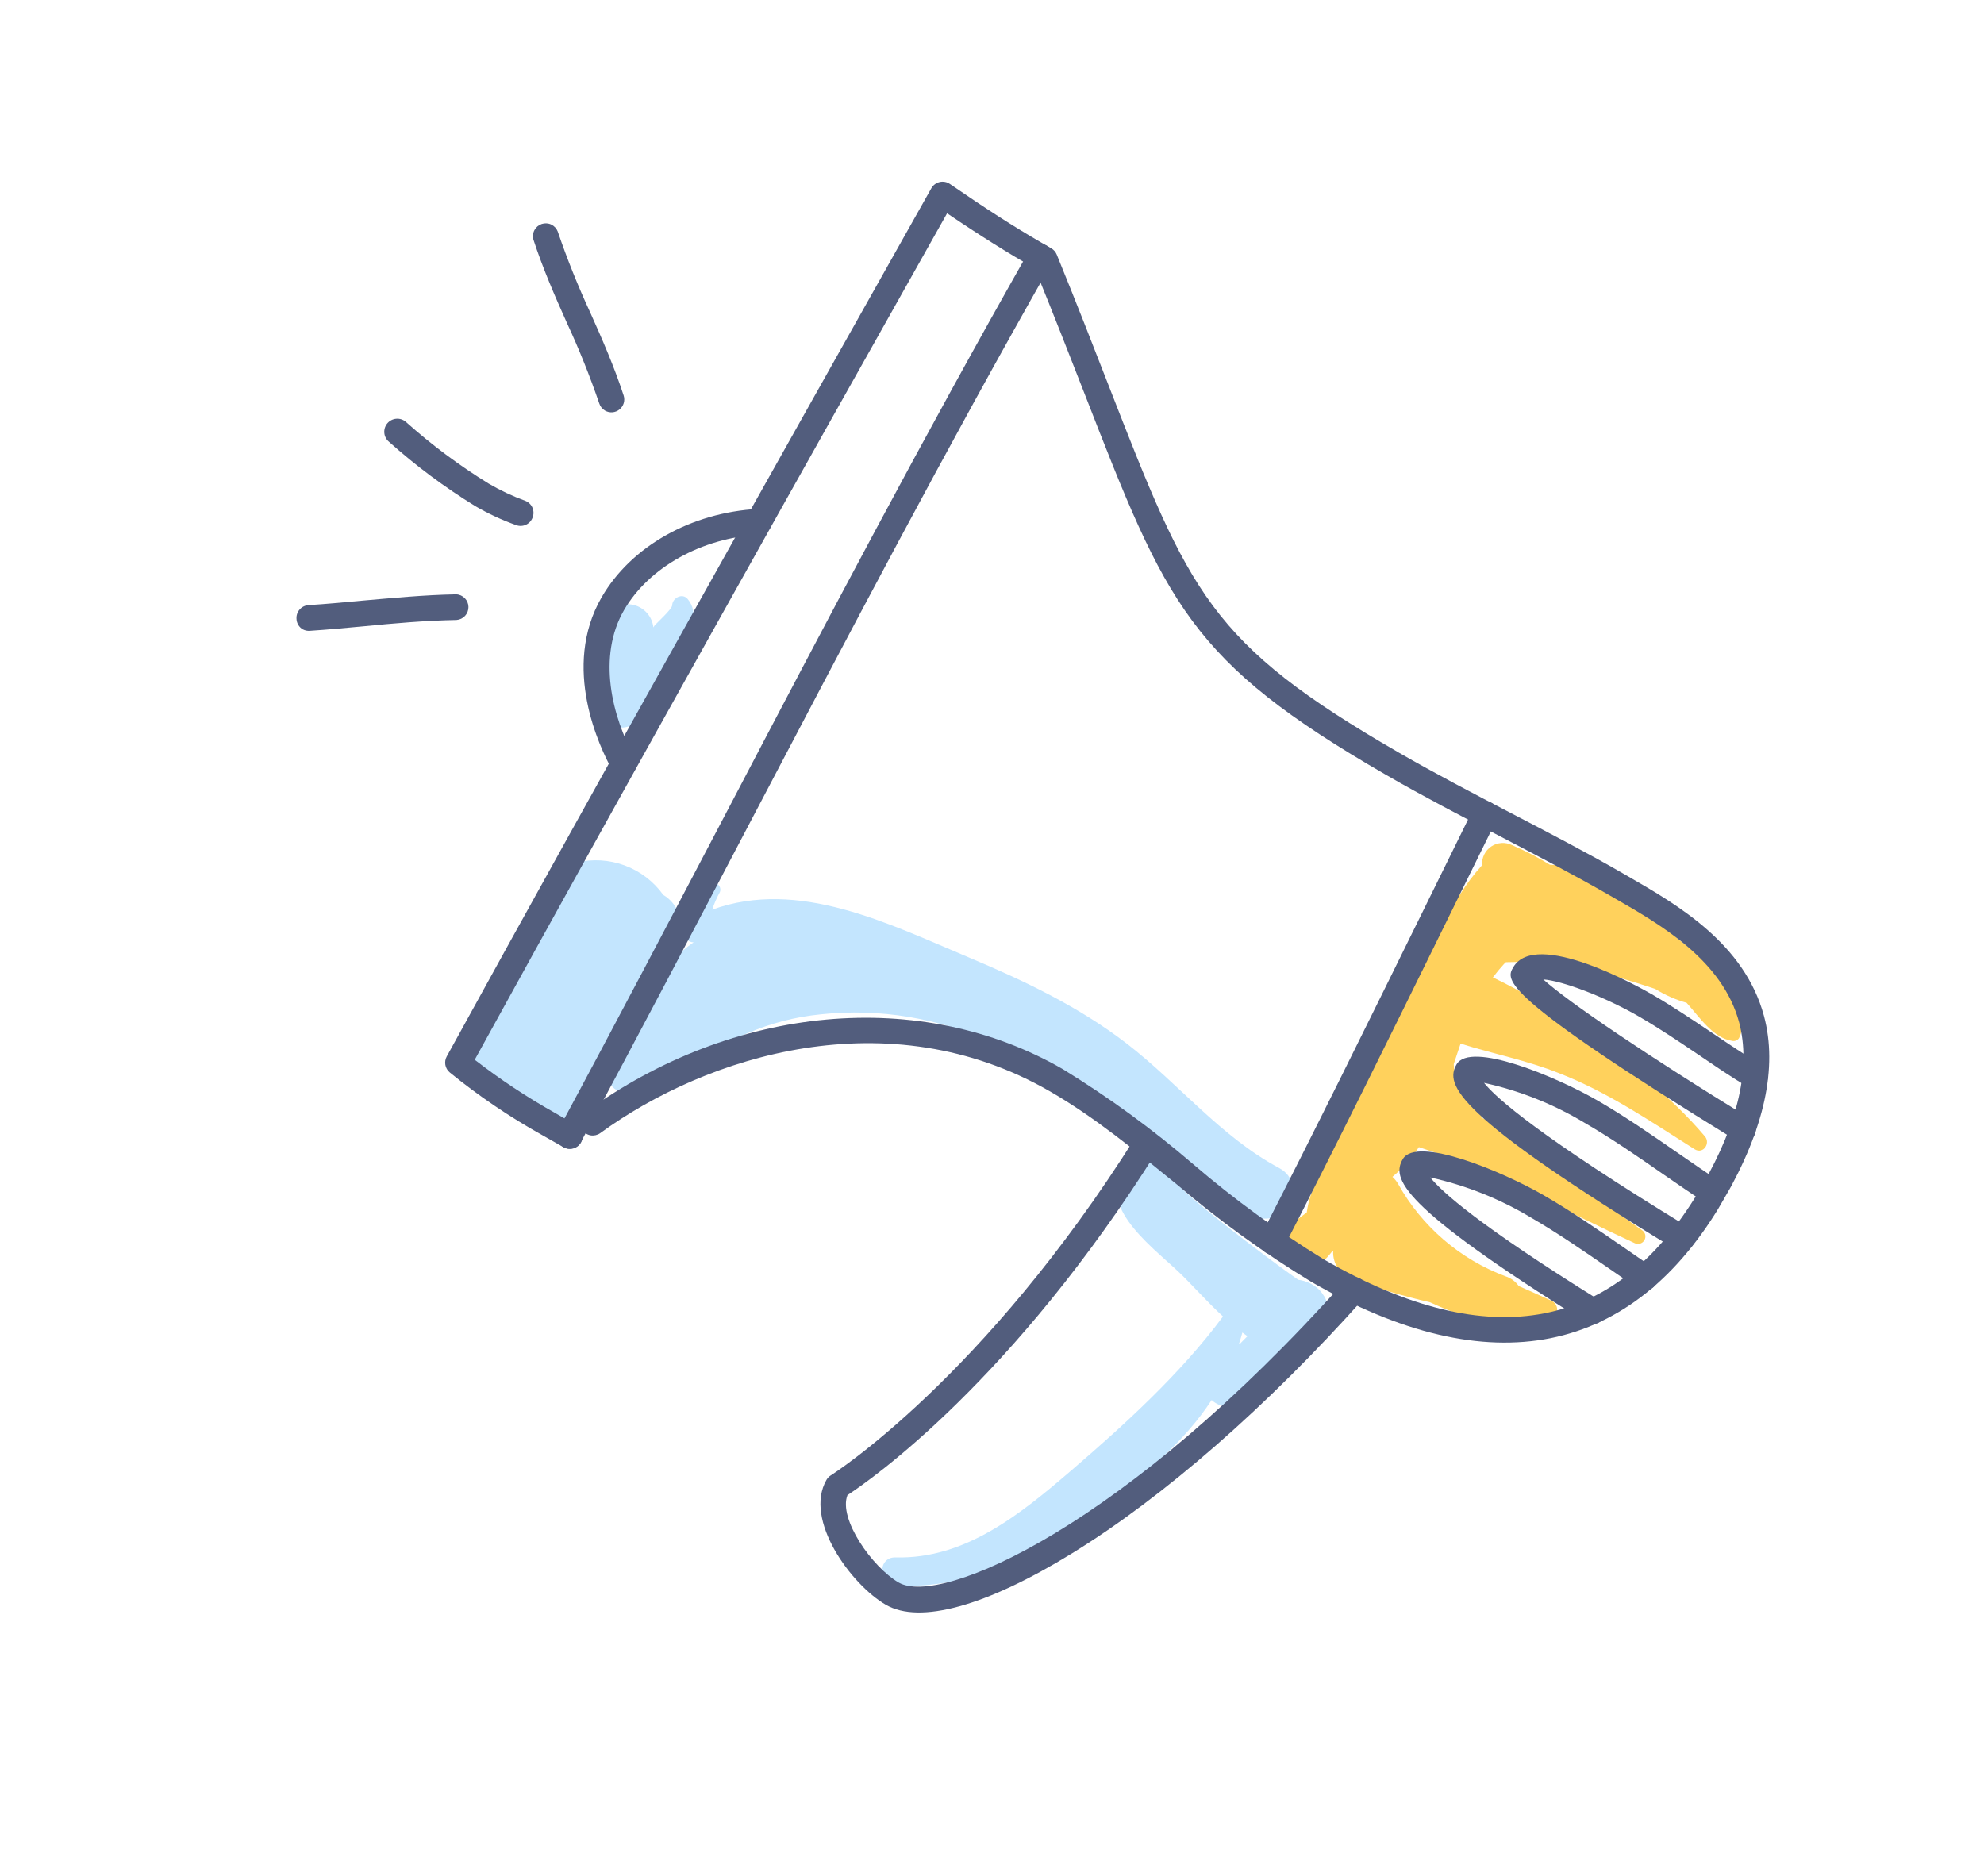<svg width="110" height="104" viewBox="0 0 110 104" fill="none" xmlns="http://www.w3.org/2000/svg">
<g clip-path="url(#clip0)">
<path d="M93.974 63.731C94.442 64.002 94.846 63.386 94.527 63.009C92.528 60.643 90.146 58.884 87.618 57.123C86.1 55.992 84.477 55.011 82.771 54.193C82.963 53.935 83.168 53.687 83.385 53.451L83.493 53.349C85.014 53.3 86.534 53.431 88.023 53.738C89.273 54.048 90.54 54.412 91.769 54.831C92.311 55.169 92.898 55.428 93.513 55.602C94.257 56.437 94.987 57.55 96.037 57.712C96.109 57.729 96.185 57.722 96.253 57.694C96.322 57.666 96.379 57.617 96.419 57.554C97.117 56.126 95.686 54.482 94.723 53.515C94.206 52.99 93.645 52.509 93.048 52.076C92.005 51.062 90.885 50.132 89.698 49.292C88.601 48.485 87.291 48.016 85.93 47.944C85.256 47.528 84.552 47.164 83.823 46.854C83.642 46.766 83.441 46.727 83.24 46.741C83.038 46.755 82.844 46.822 82.677 46.935C82.51 47.048 82.375 47.203 82.286 47.384C82.198 47.566 82.159 47.768 82.173 47.969C81.721 48.469 81.314 49.009 80.957 49.581C79.418 50.893 78.218 52.558 77.461 54.434C76.826 55.893 76.409 57.413 75.88 58.906C75.352 60.4 74.506 61.836 74.04 63.382C74.036 63.412 74.03 63.441 74.022 63.47C73.725 64.061 73.423 64.649 73.126 65.24C72.777 65.852 72.547 66.526 72.451 67.224C72.284 67.353 72.117 67.481 71.948 67.603C70.308 68.795 72.285 71.132 73.562 69.736C73.675 69.615 73.774 69.491 73.873 69.367L73.914 69.391C73.903 69.724 73.998 70.052 74.185 70.327C74.373 70.602 74.643 70.809 74.957 70.92C76.37 71.439 77.815 71.868 79.282 72.205C80.412 72.726 81.58 73.162 82.775 73.509C83.031 73.599 83.309 73.601 83.567 73.515C83.824 73.43 84.046 73.261 84.197 73.036C84.71 73.096 85.227 73.147 85.72 73.175C85.853 73.189 85.987 73.155 86.097 73.078C86.207 73.002 86.286 72.888 86.319 72.758C86.352 72.629 86.337 72.491 86.276 72.372C86.216 72.252 86.115 72.159 85.991 72.108C85.398 71.835 84.802 71.568 84.205 71.307C84.029 71.054 83.775 70.865 83.481 70.769C80.95 69.823 78.838 68.009 77.519 65.648C77.435 65.5 77.327 65.366 77.201 65.251C77.769 64.778 78.263 64.222 78.668 63.603C79.553 63.889 80.419 64.208 81.277 64.561C81.955 65.335 82.696 66.052 83.491 66.706C83.783 66.899 84.138 66.974 84.483 66.915C84.829 66.855 85.139 66.666 85.35 66.386C87.11 67.232 88.862 68.112 90.647 68.934C90.74 68.975 90.845 68.981 90.942 68.949C91.039 68.917 91.12 68.851 91.171 68.763C91.222 68.674 91.239 68.57 91.218 68.471C91.197 68.371 91.14 68.283 91.058 68.223C89.086 66.805 87.089 65.421 85.093 64.044C84.254 63.162 83.248 62.457 82.134 61.968C82.132 61.682 82.061 61.401 81.925 61.15C81.79 60.899 81.595 60.685 81.357 60.527L81.299 60.494L81.246 60.463L81.058 60.267L80.976 60.22L80.935 60.13C80.877 60.031 80.817 59.936 80.769 59.831C80.662 59.568 80.605 59.288 80.6 59.004C80.725 58.627 80.848 58.243 80.98 57.864C82.788 58.436 84.686 58.797 86.453 59.51C89.132 60.547 91.56 62.206 93.974 63.731Z" fill="#FFD15C"/>
<path d="M73.153 71.523C72.833 71.211 72.419 71.012 71.975 70.958C70.282 69.778 65.174 65.897 65.294 65.566C65.356 65.41 65.383 65.243 65.375 65.075C65.367 64.908 65.323 64.744 65.247 64.595C65.946 65.186 66.706 65.7 67.513 66.129C68.122 66.584 68.76 66.998 69.424 67.369C71.108 68.308 72.626 65.68 70.927 64.765C67.659 63.015 65.364 60.09 62.459 57.853C59.807 55.812 56.802 54.384 53.72 53.087C49.274 51.217 44.277 48.699 39.487 50.436C39.598 50.099 39.74 49.773 39.912 49.464C40.047 49.163 39.677 48.78 39.421 49.081C38.863 49.734 38.351 50.424 37.889 51.147C37.831 51.247 37.798 51.359 37.791 51.474C37.783 51.589 37.803 51.704 37.848 51.81C37.893 51.916 37.962 52.01 38.05 52.084C38.138 52.158 38.242 52.211 38.354 52.238L38.457 52.248C38.079 52.509 37.725 52.804 37.401 53.13C37.476 52.863 37.524 52.59 37.544 52.313C37.587 52.135 37.626 51.955 37.666 51.781C37.774 51.373 37.745 50.941 37.585 50.551C37.424 50.162 37.141 49.836 36.778 49.623C36.244 48.876 35.499 48.306 34.639 47.986C33.778 47.666 32.842 47.611 31.949 47.827C30.684 48.122 30.299 49.49 30.65 50.532C28.967 52.565 27.244 54.915 26.297 57.199C25.132 60.013 28.162 60.831 30.233 62.048C31.21 62.612 32.242 62.018 32.594 61.059C33.352 58.996 34.49 57.081 35.321 55.066C35.607 55.048 35.887 54.973 36.143 54.844C36.115 54.894 36.084 54.947 36.053 55C35.774 55.251 35.51 55.518 35.263 55.8C35.024 56.073 34.855 56.4 34.771 56.754C34.687 57.107 34.691 57.475 34.783 57.826C34.421 58.281 34.103 58.769 33.832 59.284C33.739 59.462 33.711 59.668 33.754 59.865C33.797 60.062 33.908 60.237 34.066 60.36C34.225 60.483 34.423 60.546 34.624 60.538C34.825 60.531 35.017 60.453 35.166 60.318C35.516 60.034 35.834 59.714 36.117 59.364C36.395 59.46 36.691 59.493 36.984 59.46C37.276 59.427 37.558 59.329 37.808 59.172C40.4 57.697 42.467 56.543 45.521 56.239C48.769 55.896 52.047 56.44 55.008 57.812C58.454 59.368 61.464 61.539 64.38 63.908C64.078 63.775 63.739 63.75 63.42 63.84C63.102 63.929 62.825 64.127 62.636 64.398C60.45 66.602 63.736 69.004 65.299 70.476C66.01 71.139 66.858 72.117 67.807 72.993C65.462 76.164 62.31 79.027 59.378 81.546C56.59 83.939 53.519 86.454 49.655 86.351C48.65 86.319 48.667 87.853 49.658 87.91C53.903 88.14 57.643 86.153 60.957 83.664C63.428 81.8 65.653 79.965 67.178 77.626C67.412 77.844 67.714 77.973 68.032 77.993C68.351 78.013 68.666 77.922 68.926 77.736C69.828 76.952 70.629 76.059 71.31 75.076C71.336 75.031 71.362 74.986 71.388 74.941C71.827 74.956 72.264 74.866 72.662 74.678C72.931 74.528 73.162 74.319 73.338 74.066C73.514 73.813 73.63 73.524 73.678 73.219C73.725 72.915 73.703 72.604 73.612 72.31C73.521 72.016 73.364 71.747 73.153 71.523ZM68.694 74.509C68.764 74.303 68.823 74.096 68.881 73.882L69.161 74.088C69.02 74.237 68.863 74.377 68.727 74.528L68.694 74.509Z" fill="#C3E5FE"/>
<path d="M37.923 35.697C38.285 34.881 38.783 34 38.124 33.209C37.826 32.861 37.28 33.154 37.267 33.564C37.259 33.778 36.437 34.51 36.279 34.699L36.226 34.789C36.194 34.496 36.073 34.22 35.88 33.998C35.686 33.776 35.43 33.617 35.145 33.545C34.756 33.449 34.345 33.508 33.999 33.712C33.654 33.915 33.402 34.246 33.296 34.633C33.125 35.521 33.012 36.419 32.958 37.322C32.925 37.706 32.915 38.092 32.926 38.477L32.907 38.652C32.882 38.95 32.968 39.246 33.15 39.483C33.241 39.66 33.361 39.821 33.505 39.957C33.752 40.201 34.084 40.339 34.43 40.342C34.777 40.345 35.112 40.212 35.363 39.971C35.377 39.947 35.389 39.926 35.401 39.906C35.525 39.849 35.637 39.769 35.73 39.668C36.802 38.559 37.308 37.086 37.923 35.697Z" fill="#C3E5FE"/>
<path d="M30.044 62.926C28.242 61.921 26.532 60.761 24.932 59.459C24.807 59.354 24.722 59.208 24.692 59.047C24.663 58.886 24.69 58.719 24.769 58.575C33.851 42.059 43.026 25.741 51.639 10.434C51.688 10.349 51.754 10.274 51.834 10.215C51.913 10.156 52.003 10.115 52.099 10.092C52.195 10.07 52.295 10.068 52.392 10.086C52.489 10.104 52.581 10.142 52.662 10.197C54.619 11.546 56.215 12.572 57.746 13.456L58.276 13.762C58.416 13.839 58.526 13.963 58.588 14.112C59.7 16.838 60.626 19.215 61.441 21.309C65.96 32.9 67.035 35.654 77.557 41.729C79.576 42.894 81.713 44.008 83.77 45.08C85.826 46.152 87.978 47.268 89.976 48.422L90.3 48.609C93.009 50.173 96.719 52.315 97.8 56.328C98.57 59.191 97.825 62.605 95.596 66.466C90.547 75.21 82.621 76.798 72.695 71.067C70.071 69.47 67.58 67.665 65.245 65.669C62.902 63.767 60.702 61.949 58.219 60.515C49.256 55.341 39.175 58.53 33.272 62.832C33.119 62.938 32.93 62.98 32.747 62.95C32.564 62.919 32.4 62.817 32.291 62.666C32.181 62.516 32.136 62.328 32.163 62.144C32.19 61.96 32.289 61.794 32.437 61.681C40.665 55.684 51.069 54.742 58.931 59.282C61.475 60.842 63.891 62.604 66.155 64.549C68.428 66.5 70.853 68.267 73.407 69.833C82.677 75.185 89.718 73.804 94.364 65.756C96.399 62.231 97.072 59.17 96.426 56.697C95.502 53.246 92.086 51.279 89.588 49.843L89.264 49.656C87.278 48.509 85.161 47.408 83.113 46.34C81.065 45.273 78.905 44.152 76.853 42.967C65.909 36.648 64.683 33.511 60.135 21.838C59.343 19.807 58.446 17.512 57.379 14.889C55.885 14.026 54.346 13.072 52.51 11.826C44.102 26.767 35.171 42.673 26.321 58.759C27.729 59.85 29.216 60.835 30.77 61.706L31.94 62.381C32.102 62.475 32.222 62.629 32.273 62.809C32.324 62.99 32.302 63.184 32.212 63.35C32.118 63.51 31.966 63.627 31.787 63.676C31.608 63.726 31.417 63.704 31.255 63.614L30.044 62.926Z" fill="#525D7D"/>
<path d="M31.226 63.598C31.066 63.505 30.948 63.353 30.898 63.175C30.847 62.996 30.869 62.805 30.957 62.642C34.13 56.758 37.276 50.749 40.33 44.939C45.689 34.709 51.246 24.136 57.07 13.888C57.164 13.725 57.32 13.605 57.502 13.556C57.684 13.507 57.878 13.532 58.042 13.627C58.205 13.721 58.324 13.876 58.373 14.059C58.421 14.241 58.395 14.435 58.301 14.599C52.485 24.824 46.944 35.389 41.581 45.607C38.531 51.419 35.38 57.436 32.205 63.324C32.159 63.406 32.097 63.479 32.023 63.537C31.948 63.596 31.863 63.639 31.772 63.664C31.681 63.69 31.586 63.697 31.492 63.686C31.399 63.674 31.308 63.644 31.226 63.598Z" fill="#525D7D"/>
<path d="M49.117 88.979C47.196 87.871 44.544 84.266 45.824 82.05C45.883 81.948 45.966 81.862 46.067 81.8C46.146 81.748 54.563 76.419 62.984 63.009C63.034 62.929 63.099 62.861 63.175 62.806C63.251 62.752 63.337 62.713 63.428 62.693C63.519 62.672 63.614 62.669 63.706 62.684C63.798 62.7 63.886 62.733 63.965 62.783C64.044 62.833 64.113 62.897 64.167 62.974C64.221 63.05 64.26 63.136 64.28 63.227C64.301 63.318 64.304 63.413 64.288 63.505C64.272 63.597 64.239 63.685 64.189 63.765C56.151 76.568 48.288 82.047 46.987 82.897C46.468 84.214 48.364 86.9 49.829 87.746C52.156 89.089 62.402 84.657 74.544 71.048C74.669 70.907 74.846 70.822 75.034 70.811C75.128 70.805 75.221 70.818 75.309 70.849C75.398 70.88 75.479 70.927 75.549 70.99C75.618 71.052 75.675 71.127 75.716 71.211C75.756 71.296 75.78 71.387 75.785 71.481C75.79 71.574 75.777 71.668 75.746 71.756C75.716 71.844 75.668 71.926 75.605 71.996C70.266 77.983 64.517 83.004 59.428 86.131C54.669 89.059 51.001 90.067 49.117 88.979Z" fill="#525D7D"/>
<path d="M96.26 63.231C83.046 55.108 83.497 54.327 83.894 53.64C85.136 51.489 90.917 54.745 91.573 55.123C92.718 55.785 93.836 56.54 94.922 57.265C95.82 57.871 96.75 58.496 97.682 59.062C97.762 59.11 97.831 59.174 97.887 59.249C97.942 59.324 97.982 59.41 98.004 59.5C98.026 59.591 98.031 59.685 98.017 59.778C98.002 59.87 97.97 59.959 97.922 60.039C97.875 60.121 97.813 60.193 97.737 60.25C97.662 60.307 97.576 60.348 97.485 60.371C97.394 60.394 97.299 60.397 97.206 60.382C97.113 60.366 97.024 60.332 96.945 60.281C95.972 59.72 95.037 59.065 94.127 58.452C93.064 57.734 91.965 56.995 90.861 56.357C88.965 55.263 86.61 54.375 85.567 54.305C86.934 55.549 91.416 58.581 96.993 61.998C97.156 62.093 97.276 62.248 97.324 62.43C97.373 62.612 97.347 62.807 97.253 62.971C97.158 63.134 97.003 63.254 96.82 63.303C96.638 63.352 96.444 63.326 96.281 63.232L96.26 63.231Z" fill="#525D7D"/>
<path d="M92.893 69.271C80.575 61.759 80.115 60.128 80.756 59.018C81.516 57.702 86.296 59.705 88.566 61.015C90.109 61.906 91.625 62.957 93.094 63.975C93.843 64.489 94.588 65.007 95.344 65.509C95.422 65.561 95.489 65.627 95.541 65.705C95.593 65.782 95.63 65.87 95.649 65.961C95.667 66.053 95.668 66.148 95.65 66.24C95.632 66.332 95.596 66.419 95.545 66.497C95.493 66.576 95.427 66.643 95.349 66.695C95.272 66.748 95.184 66.785 95.093 66.804C95.001 66.823 94.907 66.823 94.815 66.805C94.723 66.788 94.635 66.752 94.557 66.701C93.794 66.194 93.036 65.668 92.279 65.15C90.839 64.148 89.341 63.113 87.851 62.253C86.127 61.216 84.245 60.468 82.279 60.039C82.966 60.896 85.364 63.016 93.603 68.041C93.766 68.135 93.885 68.291 93.934 68.473C93.982 68.656 93.957 68.85 93.862 69.014C93.768 69.177 93.612 69.297 93.43 69.346C93.248 69.395 93.054 69.369 92.89 69.275L92.893 69.271Z" fill="#525D7D"/>
<path d="M87.924 73.301C77.492 66.795 77.168 65.319 77.773 64.271C78.533 62.955 83.313 64.958 85.582 66.268C87.125 67.159 88.641 68.21 90.113 69.224C90.604 69.567 91.102 69.91 91.597 70.245C91.675 70.298 91.741 70.365 91.792 70.443C91.844 70.522 91.879 70.609 91.897 70.701C91.914 70.793 91.913 70.888 91.894 70.98C91.875 71.072 91.838 71.159 91.785 71.237C91.733 71.314 91.665 71.381 91.587 71.432C91.509 71.484 91.421 71.519 91.329 71.537C91.237 71.555 91.142 71.554 91.051 71.535C90.959 71.516 90.872 71.479 90.795 71.427L89.305 70.397C87.858 69.397 86.36 68.362 84.87 67.502C83.145 66.467 81.264 65.718 79.3 65.284C79.936 66.079 81.981 67.928 88.677 72.091C88.757 72.138 88.827 72.202 88.882 72.277C88.938 72.352 88.978 72.437 89.001 72.528C89.023 72.619 89.028 72.713 89.014 72.805C89 72.898 88.968 72.987 88.92 73.067C88.872 73.147 88.809 73.217 88.734 73.273C88.659 73.329 88.573 73.369 88.483 73.392C88.392 73.415 88.298 73.42 88.205 73.406C88.113 73.392 88.024 73.361 87.944 73.312L87.924 73.301Z" fill="#525D7D"/>
<path d="M70.182 69.457C70.025 69.365 69.909 69.216 69.859 69.041C69.808 68.866 69.827 68.678 69.91 68.516C72.913 62.671 75.866 56.666 78.726 50.859C79.715 48.842 80.707 46.828 81.7 44.817C81.784 44.647 81.931 44.517 82.11 44.456C82.289 44.395 82.485 44.407 82.654 44.491C82.824 44.574 82.953 44.721 83.014 44.9C83.075 45.08 83.062 45.276 82.978 45.446C81.986 47.461 80.994 49.476 80.002 51.492C77.146 57.301 74.184 63.312 71.177 69.165C71.135 69.248 71.077 69.323 71.006 69.383C70.935 69.444 70.852 69.49 70.763 69.519C70.675 69.548 70.581 69.558 70.488 69.551C70.395 69.543 70.305 69.517 70.222 69.474L70.182 69.457Z" fill="#525D7D"/>
<path d="M34.212 42.97C34.101 42.905 34.009 42.813 33.945 42.701C33.243 41.435 31.115 36.998 33.354 33.12C34.983 30.299 38.307 28.418 42.03 28.215C42.22 28.203 42.406 28.268 42.547 28.394C42.689 28.52 42.775 28.697 42.786 28.887C42.797 29.076 42.732 29.262 42.606 29.404C42.48 29.547 42.303 29.633 42.113 29.644C38.913 29.814 35.964 31.462 34.594 33.836C33.112 36.402 33.922 39.737 35.196 42.014C35.27 42.15 35.297 42.306 35.274 42.459C35.252 42.612 35.179 42.754 35.069 42.862C34.959 42.971 34.816 43.04 34.663 43.061C34.51 43.081 34.354 43.051 34.22 42.975L34.212 42.97Z" fill="#525D7D"/>
<path d="M33.543 22.766C33.392 22.677 33.279 22.536 33.225 22.369C32.704 20.849 32.105 19.357 31.429 17.899C30.763 16.418 30.087 14.859 29.572 13.278C29.525 13.103 29.547 12.915 29.634 12.755C29.721 12.595 29.865 12.474 30.038 12.417C30.211 12.361 30.399 12.372 30.564 12.45C30.728 12.528 30.856 12.665 30.922 12.835C31.442 14.357 32.041 15.85 32.716 17.309C33.382 18.79 34.06 20.345 34.576 21.925C34.621 22.062 34.623 22.21 34.583 22.349C34.542 22.487 34.46 22.61 34.348 22.702C34.236 22.793 34.099 22.848 33.956 22.859C33.812 22.871 33.668 22.838 33.543 22.766Z" fill="#525D7D"/>
<path d="M26.346 28.059C24.648 27.014 23.046 25.82 21.561 24.49C21.415 24.367 21.323 24.19 21.308 23.999C21.292 23.807 21.352 23.618 21.476 23.471C21.6 23.324 21.777 23.233 21.968 23.217C22.159 23.2 22.349 23.261 22.495 23.384C23.921 24.659 25.457 25.804 27.084 26.808C27.736 27.19 28.422 27.513 29.133 27.771C29.307 27.841 29.447 27.978 29.521 28.151C29.595 28.325 29.598 28.52 29.529 28.696C29.465 28.87 29.335 29.013 29.167 29.092C28.999 29.172 28.807 29.182 28.632 29.121C27.838 28.839 27.073 28.483 26.346 28.059Z" fill="#525D7D"/>
<path d="M16.79 34.896C16.686 34.837 16.599 34.752 16.538 34.649C16.477 34.546 16.442 34.429 16.439 34.31C16.426 34.122 16.489 33.936 16.613 33.794C16.737 33.652 16.913 33.565 17.101 33.552C18.054 33.493 19.009 33.403 20.015 33.309C21.742 33.16 23.484 32.987 25.287 32.953C25.469 32.959 25.642 33.035 25.77 33.166C25.897 33.296 25.97 33.47 25.973 33.653C25.975 33.835 25.908 34.012 25.785 34.146C25.661 34.281 25.491 34.363 25.309 34.375C23.561 34.408 21.831 34.561 20.143 34.727C19.171 34.818 18.165 34.912 17.192 34.975C17.053 34.989 16.913 34.961 16.79 34.896Z" fill="#525D7D"/>
</g>
<defs>
<clipPath id="clip0">
<rect width="85.701" height="70" fill="white" transform="translate(35) rotate(30)"/>
</clipPath>
</defs>
</svg>
